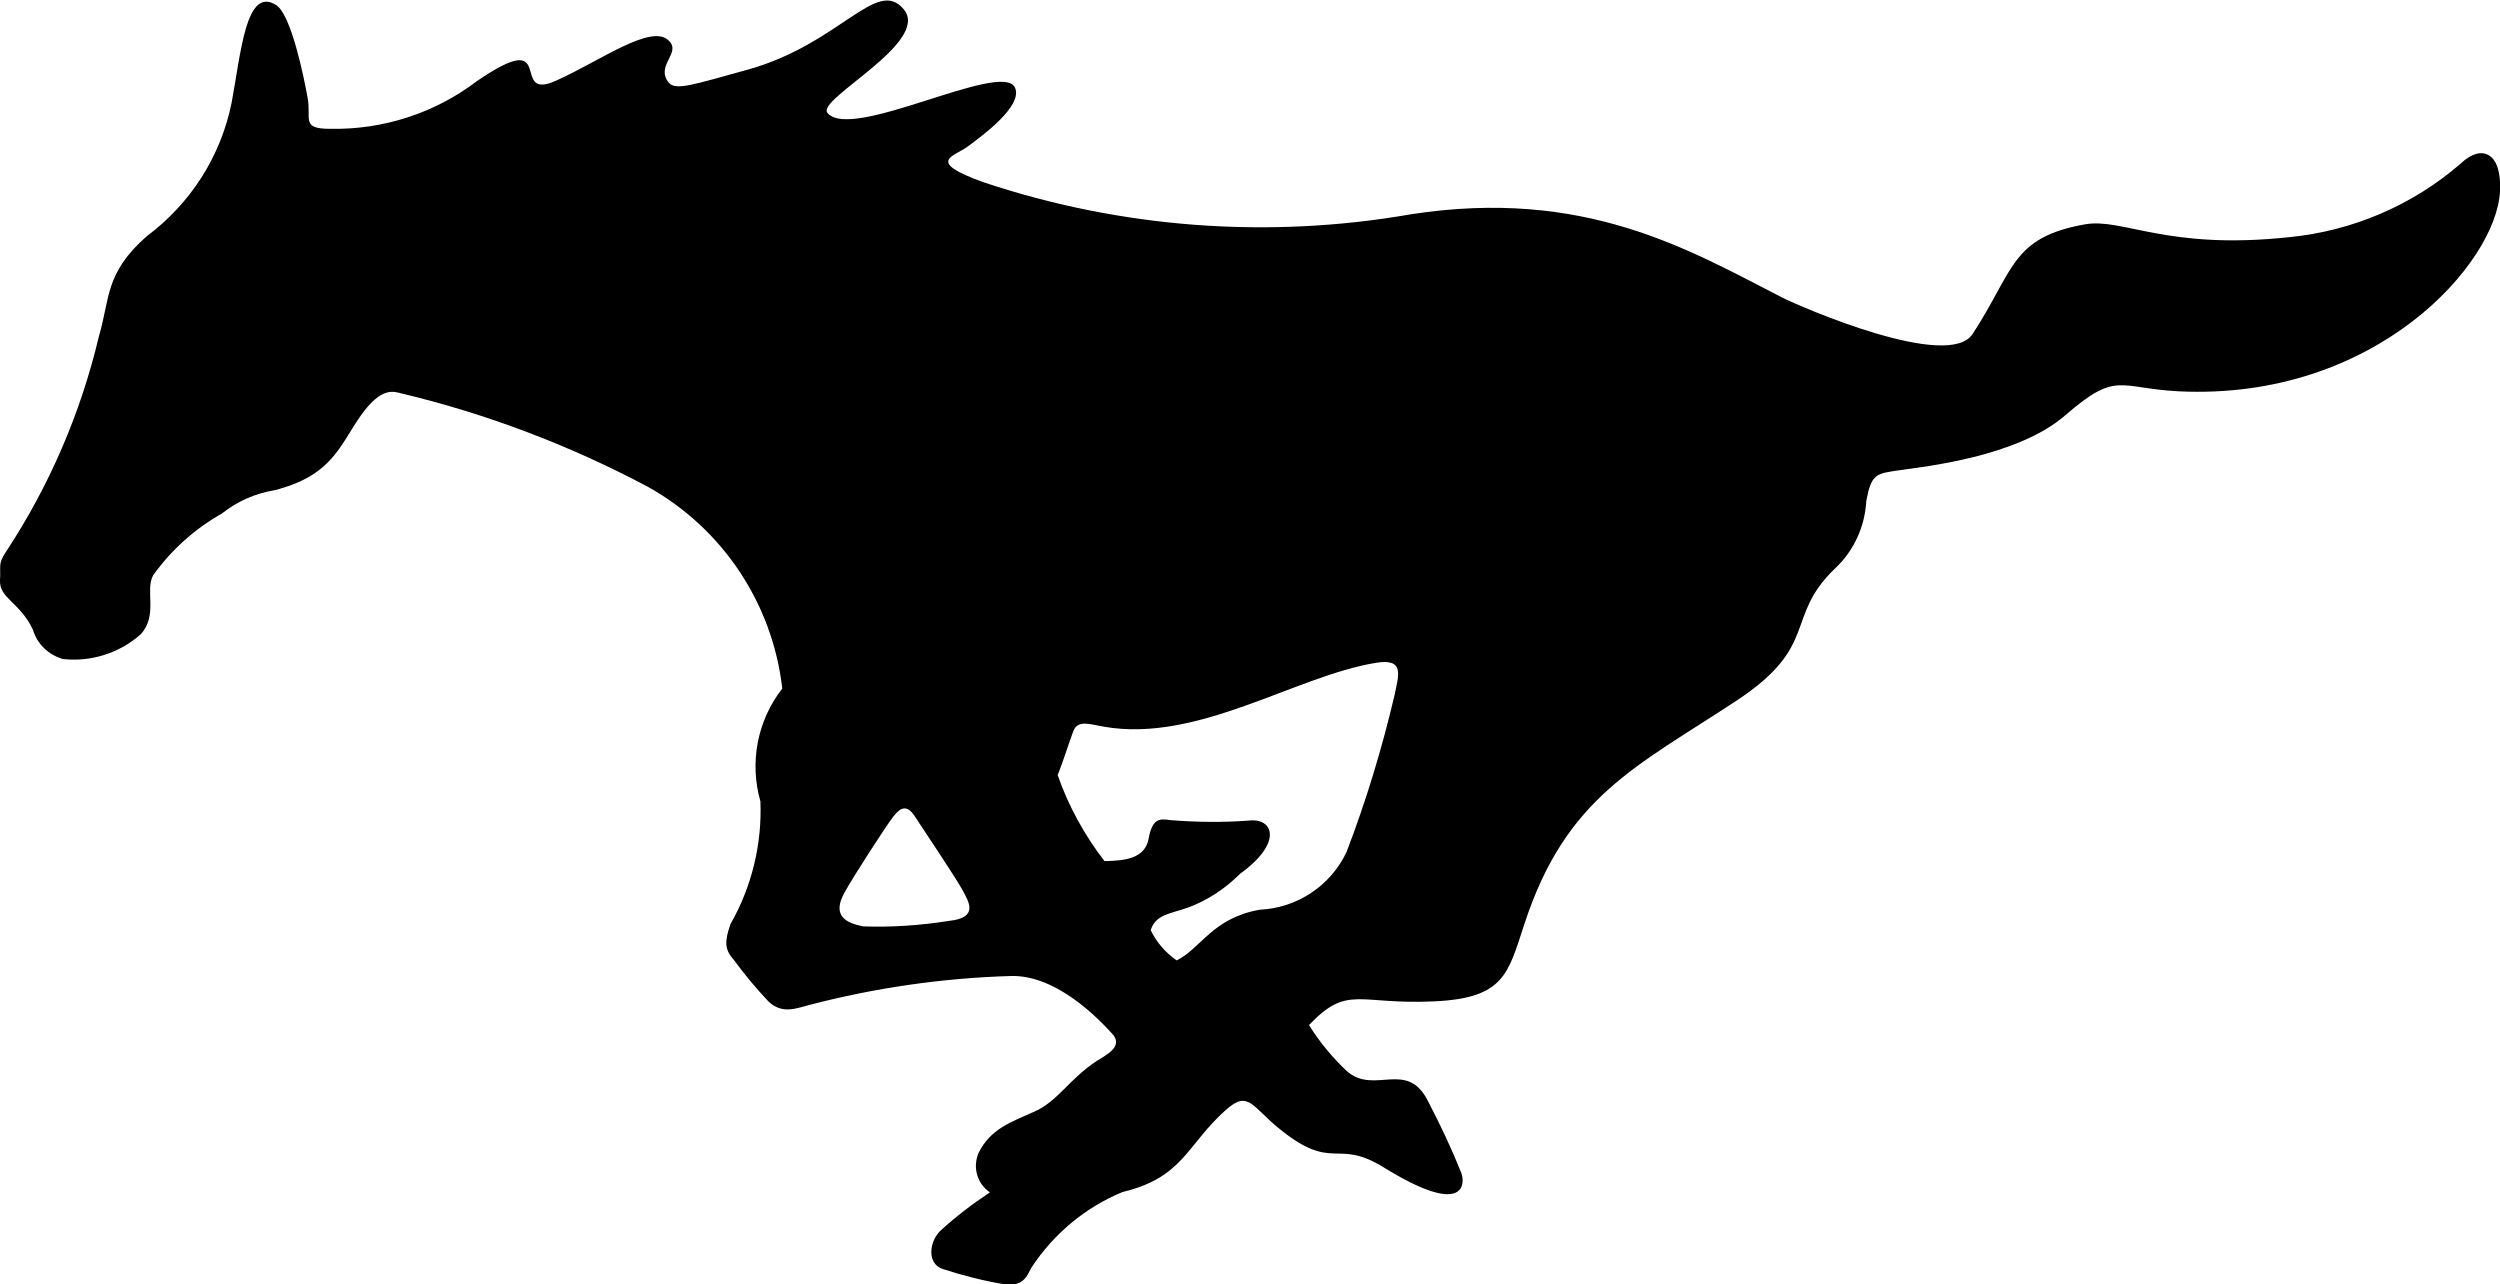<?xml version="1.0" encoding="utf-8"?>
<!-- Generator: Adobe Illustrator 24.2.0, SVG Export Plug-In . SVG Version: 6.00 Build 0)  -->
<svg version="1.1" id="Layer_1" xmlns="http://www.w3.org/2000/svg" xmlns:xlink="http://www.w3.org/1999/xlink" x="0px" y="0px"
	 viewBox="0 0 72 36.98" style="enable-background:new 0 0 72 36.98;" xml:space="preserve">

<path id="Mustang_Off" class="st0" d="M26.34,23.5c0.39,0.59,1.25,1.88,1.4,2.17s0.46,0.76-0.4,0.85c-0.82,0.13-1.65,0.19-2.48,0.16
	c-0.52-0.1-0.9-0.32-0.54-0.97c0.26-0.48,1.24-1.98,1.39-2.17S26.07,23.09,26.34,23.5 M33.08,24.15c-0.1,0.58-0.69,0.64-1.27,0.65
	c-0.58-0.75-1.04-1.59-1.35-2.48c0.11-0.25,0.32-0.91,0.45-1.26s0.51-0.19,0.89-0.13c2.69,0.47,5.51-1.46,7.82-1.84
	c0.84-0.14,0.66,0.35,0.55,0.9c-0.36,1.54-0.82,3.06-1.39,4.55c-0.46,0.97-1.42,1.61-2.5,1.66c-1.36,0.24-1.69,1.11-2.39,1.46
	c-0.32-0.22-0.58-0.52-0.75-0.87c0.14-0.45,0.55-0.47,1.07-0.65c0.57-0.21,1.08-0.55,1.51-0.98c1.23-0.89,0.95-1.59,0.28-1.53
	c-0.76,0.06-1.53,0.05-2.29-0.01C33.39,23.57,33.19,23.57,33.08,24.15 M0.18,15.88C-0.07,16.24,0.03,16.31,0,16.7
	c-0.03,0.54,0.57,0.63,0.95,1.44c0.12,0.41,0.45,0.72,0.86,0.84c0.81,0.09,1.63-0.17,2.24-0.71c0.51-0.55,0.12-1.26,0.36-1.7
	c0.52-0.73,1.2-1.34,1.98-1.78c0.44-0.35,0.96-0.58,1.51-0.67c1.67-0.42,1.89-1.3,2.49-2.15s0.96-0.69,1.17-0.64
	c2.47,0.59,4.86,1.5,7.1,2.69c2.15,1.2,3.59,3.36,3.87,5.81c-0.72,0.92-0.95,2.13-0.63,3.25c0.05,1.23-0.25,2.46-0.86,3.53
	c-0.18,0.51-0.17,0.74,0.09,1.03c0.31,0.42,0.64,0.82,1,1.2c0.4,0.38,0.8,0.2,1.19,0.1c1.88-0.49,3.81-0.77,5.76-0.83
	c1.36-0.06,2.61,1.29,2.95,1.66s-0.17,0.61-0.45,0.79c-0.79,0.52-1.11,1.15-1.78,1.45s-1.28,0.5-1.62,1.2
	c-0.17,0.41-0.04,0.88,0.33,1.13c-0.5,0.33-0.97,0.69-1.41,1.09c-0.34,0.31-0.42,0.97,0.06,1.12c0.58,0.19,1.18,0.34,1.78,0.44
	c0.59,0.07,0.66-0.32,0.77-0.49c0.64-0.97,1.55-1.73,2.62-2.17c1.75-0.42,1.84-1.35,2.97-2.36c0.66-0.59,0.75-0.1,1.56,0.55
	c1.55,1.25,1.61,0.25,2.99,1.1c2.28,1.41,2.36,0.53,2.24,0.17c-0.28-0.7-0.6-1.38-0.95-2.05c-0.61-1.26-1.56-0.18-2.36-0.9
	c-0.41-0.39-0.78-0.83-1.08-1.32c1.12-1.17,1.4-0.58,3.59-0.68c2.04-0.09,2.14-0.8,2.61-2.22c1.2-3.68,3.23-4.54,6.11-6.44
	c2.41-1.59,1.37-2.39,2.83-3.8c0.55-0.51,0.87-1.21,0.91-1.96c0.15-0.78,0.28-0.78,0.97-0.88s3.38-0.38,4.76-1.58
	c1.49-1.29,1.52-0.78,3.27-0.69c5.68,0.27,9.15-3.7,9.25-5.76c0.06-1.12-0.53-1.37-1.12-0.81c-1.39,1.21-3.12,1.95-4.95,2.13
	c-3.53,0.38-4.79-0.56-5.88-0.37c-2.14,0.38-2.04,1.33-3.24,3.16c-0.69,1.06-4.91-0.76-5.5-1.06c-2.67-1.37-5.67-3.16-10.67-2.39
	c-4.12,0.72-8.35,0.4-12.31-0.92c-1.7-0.61-0.85-0.74-0.46-1.03s1.61-1.17,1.36-1.7c-0.38-0.79-4.72,1.57-5.4,0.73
	c-0.32-0.4,2.98-2.03,2.2-2.98s-1.83,1-4.51,1.74c-1.53,0.42-2.06,0.61-2.26,0.37c-0.4-0.5,0.39-0.86-0.01-1.22
	C18.74,0.68,17.28,1.76,16,2.33c-1.35,0.6,0.09-1.61-2.27,0.01c-1.21,0.92-2.7,1.4-4.22,1.37C8.66,3.71,8.97,3.43,8.86,2.82
	s-0.47-2.38-0.9-2.67C7.08-0.42,6.94,1.53,6.67,2.96C6.36,4.5,5.49,5.86,4.23,6.8C3.01,7.87,3.17,8.61,2.85,9.68
	C2.33,11.88,1.43,13.98,0.18,15.88"/>
</svg>

